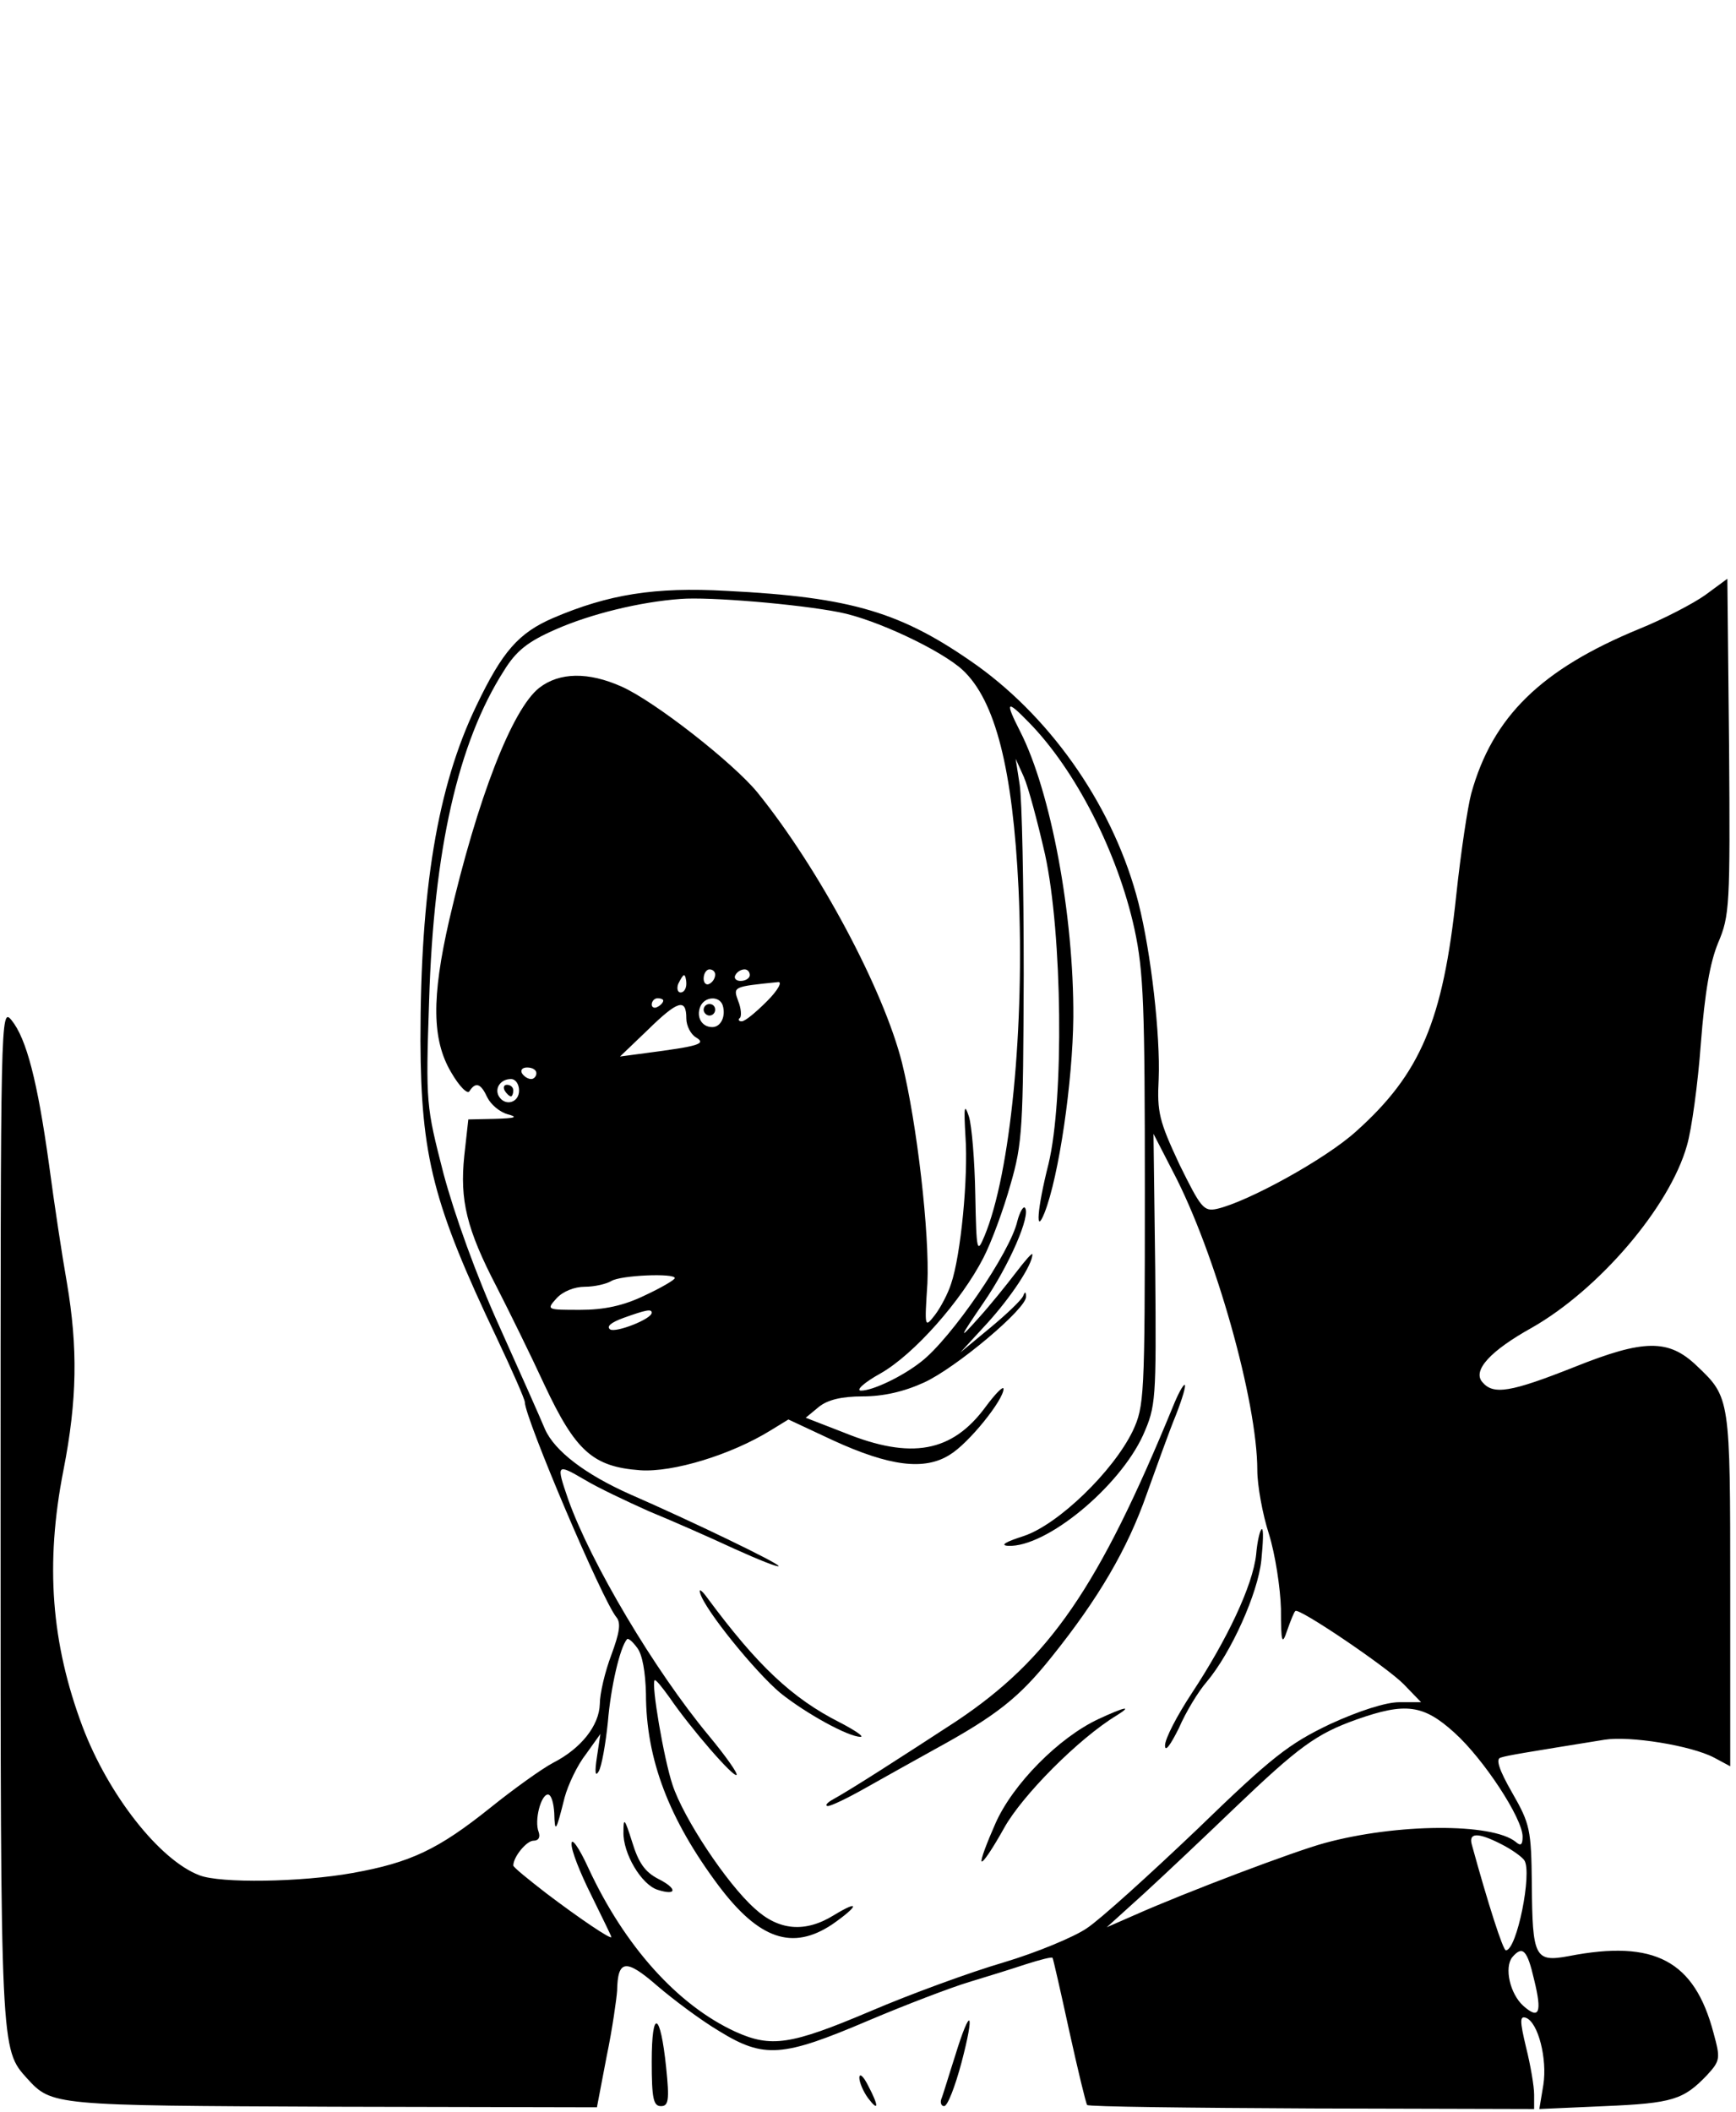 <?xml version="1.0" standalone="no"?>
<!DOCTYPE svg PUBLIC "-//W3C//DTD SVG 20010904//EN"
 "http://www.w3.org/TR/2001/REC-SVG-20010904/DTD/svg10.dtd">
<svg version="1.0" xmlns="http://www.w3.org/2000/svg"
 width="301pt" height="366pt" viewBox="0 0 301 366"
 preserveAspectRatio="xMidYMid meet">

<g transform="translate(0,366) scale(0.1,-0.1)"
fill="#000000" stroke="none">
<path d="M2957 2629 c-21 -15 -73 -42 -115 -59 -170 -70 -254 -152 -291 -285
-6 -22 -18 -101 -26 -176 -23 -218 -62 -310 -174 -410 -53 -48 -188 -122 -241
-134 -23 -5 -28 2 -65 77 -35 75 -39 90 -36 148 3 75 -13 218 -35 305 -41 161
-146 315 -279 411 -131 93 -217 119 -435 130 -125 7 -205 -6 -301 -47 -60 -26
-88 -58 -133 -152 -68 -141 -97 -320 -97 -581 1 -200 22 -283 132 -514 27 -57
49 -107 49 -112 0 -27 135 -345 159 -373 8 -10 5 -27 -9 -65 -11 -29 -20 -67
-20 -85 -1 -37 -32 -77 -81 -102 -19 -10 -68 -45 -109 -78 -90 -72 -138 -95
-239 -113 -89 -16 -229 -18 -265 -4 -69 26 -158 139 -203 258 -54 144 -65 281
-33 444 24 122 25 213 6 325 -8 45 -22 137 -31 205 -20 144 -39 218 -65 250
-19 23 -19 10 -19 -857 0 -931 0 -926 46 -977 43 -47 44 -47 529 -49 l459 -1
17 89 c10 48 17 99 18 113 1 54 15 56 69 9 28 -24 76 -60 108 -79 78 -48 110
-45 258 18 66 28 145 58 175 67 30 9 75 23 99 31 25 8 45 13 46 11 1 -1 14
-58 29 -127 15 -68 29 -126 31 -128 2 -3 178 -5 390 -6 l385 -1 0 25 c0 14 -6
50 -14 82 -11 46 -11 55 0 51 21 -8 37 -71 30 -116 l-7 -42 113 5 c118 5 137
11 178 54 23 25 23 29 11 73 -33 125 -102 162 -251 133 -59 -11 -63 -2 -64
125 -1 94 -3 104 -34 158 -23 40 -29 59 -20 61 12 4 44 9 180 31 44 7 150 -10
190 -31 l28 -15 0 306 c0 333 0 333 -58 388 -49 47 -92 46 -212 -2 -111 -44
-141 -49 -160 -26 -17 20 14 54 86 94 116 66 239 209 269 316 8 27 19 107 24
176 7 90 16 141 30 175 20 47 21 64 19 340 l-3 291 -38 -28z m-1502 -30 c63
-12 177 -66 214 -100 57 -53 87 -172 97 -379 11 -239 -14 -494 -59 -602 -13
-31 -14 -28 -16 72 -1 58 -6 119 -11 135 -8 24 -9 17 -6 -35 5 -69 -8 -206
-25 -255 -5 -16 -18 -41 -28 -54 -18 -23 -18 -22 -13 55 4 85 -18 277 -44 382
-32 127 -144 337 -251 469 -42 51 -177 157 -235 183 -58 26 -108 25 -143 -2
-47 -37 -107 -191 -156 -402 -31 -135 -30 -208 3 -264 15 -26 29 -39 32 -33
11 17 20 13 31 -11 6 -12 21 -25 35 -29 19 -5 14 -7 -22 -8 l-46 -1 -7 -63
c-8 -77 4 -127 56 -227 21 -41 59 -118 83 -170 54 -115 84 -142 166 -148 57
-4 158 27 226 69 l31 19 77 -36 c98 -45 159 -53 203 -25 33 20 93 95 93 114 0
6 -14 -8 -31 -31 -58 -79 -129 -92 -245 -45 l-67 26 23 19 c15 12 39 18 76 18
35 0 71 8 106 24 55 25 179 129 177 149 0 9 -2 9 -5 1 -3 -7 -28 -31 -57 -55
l-52 -43 46 50 c42 46 79 102 79 120 0 4 -13 -11 -29 -32 -16 -21 -45 -57 -65
-79 -34 -38 -34 -36 9 27 45 65 83 153 72 165 -3 3 -9 -8 -13 -23 -12 -54
-115 -204 -167 -244 -33 -26 -84 -50 -104 -50 -10 0 5 14 34 30 58 33 140 126
178 200 14 27 35 84 47 127 21 72 22 99 23 363 0 157 -3 305 -7 330 l-7 45 14
-31 c8 -18 24 -78 37 -135 30 -138 33 -424 6 -536 -20 -79 -23 -125 -7 -85 25
63 49 228 50 339 1 177 -39 391 -92 495 -27 53 -24 56 14 17 82 -83 155 -227
184 -359 16 -74 18 -134 18 -455 0 -357 -1 -372 -21 -415 -34 -70 -129 -162
-189 -182 -31 -10 -42 -16 -27 -17 66 -3 193 102 234 192 22 50 23 59 21 287
l-3 235 34 -66 c73 -139 146 -398 146 -517 0 -26 9 -76 20 -110 11 -35 20 -94
21 -130 0 -60 2 -64 11 -37 6 17 12 32 14 33 5 7 160 -98 188 -127 l30 -31
-38 0 c-23 0 -70 -15 -120 -38 -71 -34 -100 -56 -231 -183 -83 -79 -168 -156
-191 -171 -22 -15 -87 -42 -144 -59 -58 -17 -162 -55 -232 -85 -137 -58 -171
-63 -233 -35 -100 46 -192 148 -255 284 -16 35 -29 53 -29 42 -1 -11 15 -51
34 -89 19 -39 35 -71 35 -73 0 -5 -55 32 -113 76 -31 24 -57 45 -57 48 0 15
23 43 35 43 9 0 12 6 9 15 -8 20 4 65 16 65 6 0 10 -15 11 -32 1 -36 3 -33 18
27 6 22 22 56 37 75 l25 35 -6 -40 c-4 -26 -3 -35 3 -25 5 8 12 47 16 86 5 61
21 129 33 143 2 3 10 -4 18 -15 9 -12 14 -42 15 -79 0 -114 40 -218 126 -333
70 -93 128 -113 197 -67 46 32 49 44 3 16 -50 -31 -96 -27 -138 12 -48 43
-123 156 -142 214 -15 45 -37 174 -31 181 2 2 13 -12 26 -30 37 -54 111 -139
116 -134 3 2 -19 33 -48 68 -94 113 -205 300 -244 410 -21 61 -20 62 28 34 23
-14 74 -38 112 -55 39 -16 105 -45 148 -65 42 -19 77 -33 77 -30 0 5 -149 77
-259 125 -76 34 -129 74 -146 112 -7 17 -43 98 -79 178 -40 88 -78 194 -97
265 -30 117 -31 121 -25 299 8 262 50 448 130 573 21 34 41 50 89 71 61 27
147 48 217 53 49 4 204 -9 275 -23z m-215 -628 c0 -6 -4 -13 -10 -16 -5 -3
-10 1 -10 9 0 9 5 16 10 16 6 0 10 -4 10 -9z m60 -1 c0 -5 -7 -10 -16 -10 -8
0 -12 5 -9 10 3 6 10 10 16 10 5 0 9 -4 9 -10z m-110 -15 c0 -8 -4 -15 -10
-15 -5 0 -7 7 -4 15 4 8 8 15 10 15 2 0 4 -7 4 -15z m140 -30 c-19 -19 -38
-35 -44 -35 -5 0 -7 3 -3 6 3 3 2 17 -3 29 -9 25 -10 25 69 33 8 1 0 -14 -19
-33z m-180 1 c0 -3 -4 -8 -10 -11 -5 -3 -10 -1 -10 4 0 6 5 11 10 11 6 0 10
-2 10 -4z m103 -8 c6 -19 -3 -38 -18 -38 -18 0 -28 17 -21 35 7 18 33 20 39 3z
m-63 -23 c0 -13 8 -28 17 -33 18 -11 5 -15 -87 -27 l-45 -6 47 45 c53 52 68
57 68 21z m-260 -95 c0 -5 -4 -10 -9 -10 -6 0 -13 5 -16 10 -3 6 1 10 9 10 9
0 16 -4 16 -10z m-30 -30 c0 -21 -24 -28 -35 -10 -8 14 3 30 21 30 8 0 14 -9
14 -20z m270 -325 c0 -3 -24 -17 -52 -30 -37 -18 -71 -25 -112 -25 -58 0 -59
0 -41 20 11 12 31 20 49 20 17 0 38 5 46 10 16 10 110 14 110 5z m-40 -60 c0
-11 -62 -35 -72 -29 -7 5 1 12 23 20 39 14 49 16 49 9z m1392 -728 c50 -45
118 -148 118 -180 0 -14 -3 -17 -12 -9 -41 33 -206 32 -331 -2 -52 -14 -240
-85 -330 -125 l-48 -21 63 57 c35 32 106 99 158 149 112 107 142 129 212 154
85 30 116 26 170 -23z m81 -193 c18 -9 36 -22 40 -28 14 -21 -13 -156 -32
-156 -5 0 -31 81 -59 183 -6 21 10 22 51 1z m57 -235 c14 -57 9 -70 -19 -45
-23 21 -33 66 -19 84 18 21 26 13 38 -39z"/>
<path d="M2034 1223 c-129 -314 -214 -438 -376 -546 -92 -60 -182 -118 -213
-135 -11 -6 -15 -11 -10 -12 6 0 35 14 65 31 30 17 84 47 120 67 108 59 147
90 203 160 82 102 132 188 165 282 17 47 39 109 51 138 11 28 18 52 15 52 -3
0 -12 -17 -20 -37z"/>
<path d="M2178 966 c-6 -54 -50 -147 -112 -241 -25 -38 -46 -78 -46 -90 0 -12
9 0 24 30 12 28 34 64 48 80 43 51 89 154 95 211 3 30 4 54 1 54 -3 0 -8 -20
-10 -44z"/>
<path d="M1214 899 c8 -29 96 -137 139 -173 45 -36 118 -76 139 -76 7 0 -9 11
-36 25 -83 42 -143 99 -229 215 -10 14 -16 18 -13 9z"/>
<path d="M1905 681 c-69 -32 -149 -113 -179 -181 -15 -34 -26 -63 -24 -66 3
-2 20 24 39 58 31 56 129 155 195 195 29 18 14 15 -31 -6z"/>
<path d="M1081 485 c-1 -37 31 -91 59 -100 34 -11 35 2 1 19 -23 12 -34 28
-45 64 -13 41 -15 43 -15 17z"/>
<path d="M1220 1910 c0 -5 5 -10 10 -10 6 0 10 5 10 10 0 6 -4 10 -10 10 -5 0
-10 -4 -10 -10z"/>
<path d="M875 1770 c3 -5 8 -10 11 -10 2 0 4 5 4 10 0 6 -5 10 -11 10 -5 0 -7
-4 -4 -10z"/>
<path d="M1130 87 c0 -64 3 -77 16 -77 13 0 15 10 9 67 -10 97 -25 103 -25 10z"/>
<path d="M1656 97 c-11 -34 -21 -68 -24 -75 -2 -6 0 -12 5 -12 6 0 19 34 30
75 24 91 16 100 -11 12z"/>
<path d="M1490 59 c0 -8 7 -24 15 -35 19 -25 19 -14 0 22 -8 16 -15 22 -15 13z"/>
</g>
</svg>
